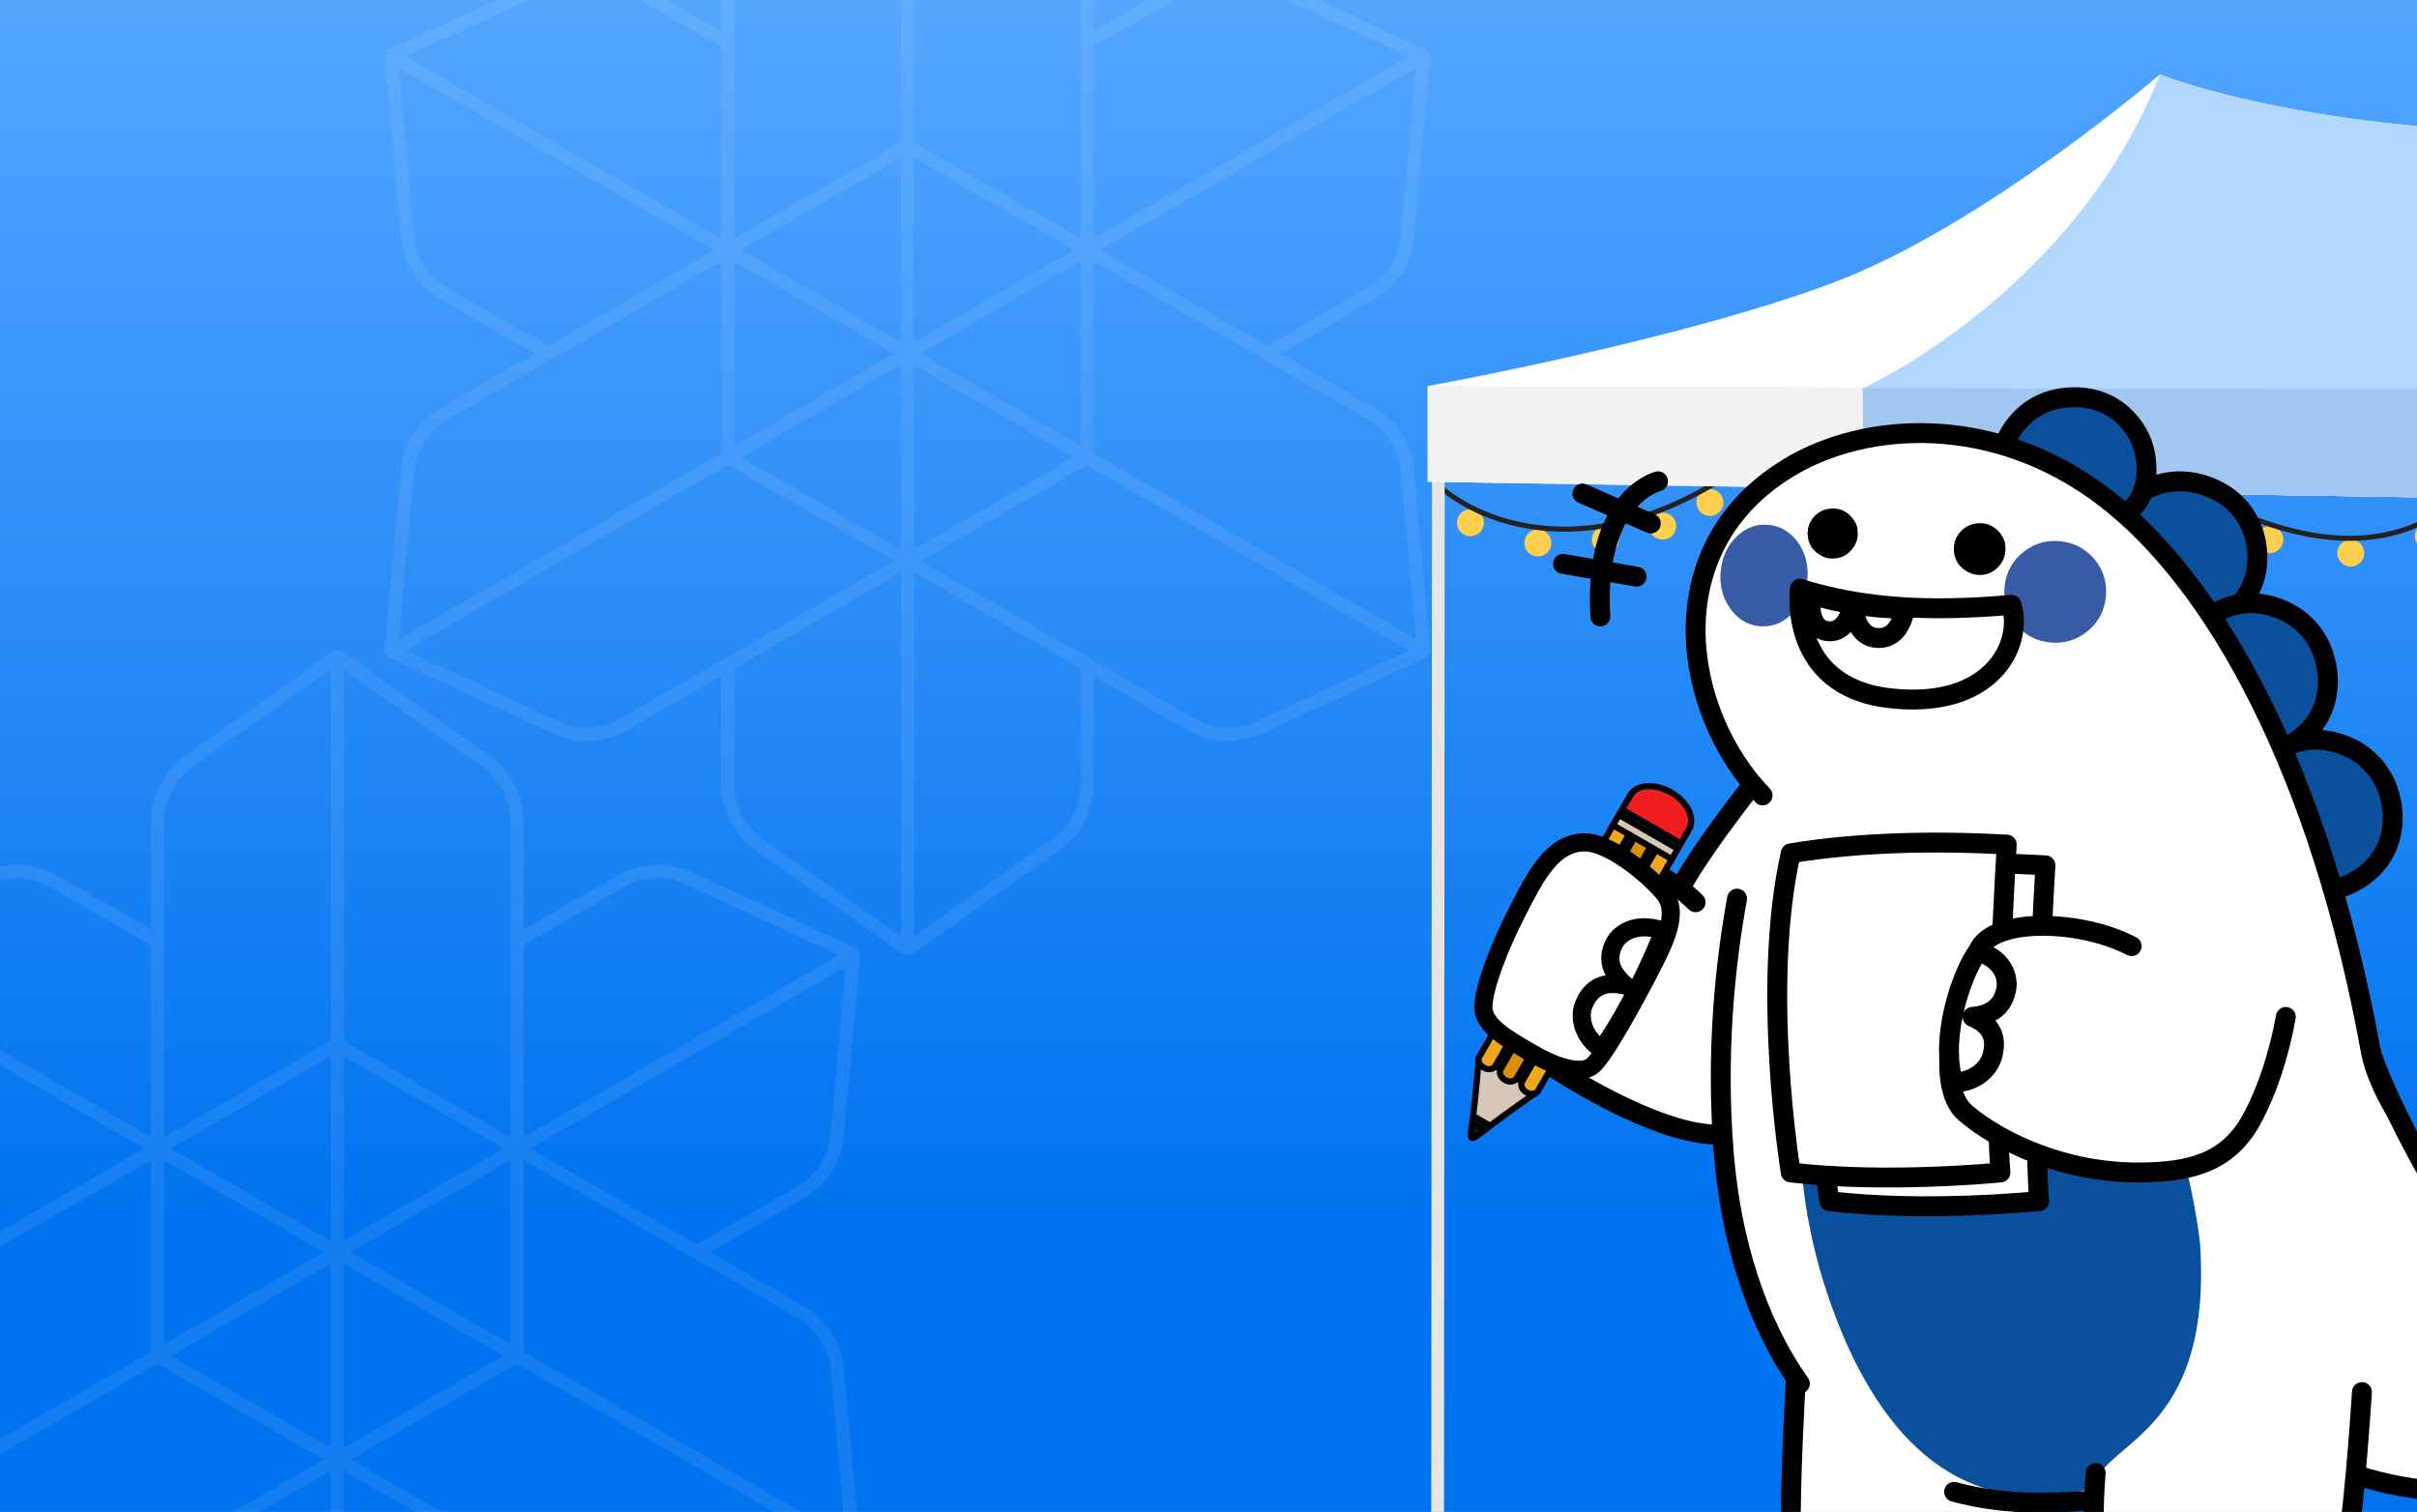 <svg width="430" height="269" viewBox="0 0 430 269" fill="none" xmlns="http://www.w3.org/2000/svg">
<g clip-path="url(#clip0_1948_14991)">
<rect width="430" height="269" fill="url(#paint0_linear_1948_14991)"/>
<circle cx="261.601" cy="93.002" r="2.4" fill="#FFD04F"/>
<circle cx="273.602" cy="96.602" r="2.4" fill="#FFD04F"/>
<circle cx="285.604" cy="96.001" r="2.4" fill="#FFD04F"/>
<circle cx="295.804" cy="93.601" r="2.4" fill="#FFD04F"/>
<circle cx="304.205" cy="89.401" r="2.4" fill="#FFD04F"/>
<circle cx="315.007" cy="89.401" r="2.4" fill="#FFD04F"/>
<circle cx="324.008" cy="95.401" r="2.4" fill="#FFD04F"/>
<circle cx="337.809" cy="100.202" r="2.4" fill="#FFD04F"/>
<circle cx="352.812" cy="100.803" r="2.4" fill="#FFD04F"/>
<circle cx="365.413" cy="97.202" r="2.4" fill="#FFD04F"/>
<circle cx="374.414" cy="92.401" r="2.4" fill="#FFD04F"/>
<circle cx="381.614" cy="87.001" r="2.4" fill="#FFD04F"/>
<circle cx="392.415" cy="91.201" r="2.4" fill="#FFD04F"/>
<circle cx="403.817" cy="96.001" r="2.4" fill="#FFD04F"/>
<circle cx="418.218" cy="98.402" r="2.4" fill="#FFD04F"/>
<circle cx="432.02" cy="95.401" r="2.4" fill="#FFD04F"/>
<path d="M255 85.501C262.101 92.701 283.203 102.122 310.806 82.2C322.008 94.602 352.151 111.964 383.115 82.2C396.616 92.701 427.58 107.163 443.422 81C445.022 83.2 449.962 88.141 456.923 90.301" stroke="#222222" stroke-width="0.9"/>
<g filter="url(#filter0_i_1948_14991)">
<path d="M255.136 82.476L255 279" stroke="#E5E5E5" stroke-width="2.266"/>
</g>
<g filter="url(#filter1_i_1948_14991)">
<path d="M379.352 77.91L379.352 211.457" stroke="#E5E5E5" stroke-width="2.171"/>
</g>
<path d="M254 68.69V85.721L625.195 91.519L671.866 81.735V64.704C654.621 61.201 618.683 52.963 612.894 48.035C576.354 32.815 550.667 6 550.667 6C550.667 6 528.598 21.22 467.455 23.394C414.183 25.288 384.244 13.247 384.244 13.247C384.244 13.247 353.13 40.063 326.358 50.209C299.083 60.546 254 68.69 254 68.69Z" fill="white"/>
<path d="M254 85.721V68.689L625.195 69.777V91.519L254 85.721Z" fill="#F2F2F2"/>
<path d="M467.456 23.394C414.183 25.288 384.244 13.247 384.244 13.247C372.088 44.556 343.965 63.134 331.423 69.052V86.808L346.799 87.171L439.598 88.62L485.997 89.345L512.679 89.707V69.415C523.654 60.597 546.615 36.149 550.667 6C550.667 6 528.598 21.22 467.456 23.394Z" fill="#B2D7FF"/>
<path d="M485.998 89.344L439.598 88.62L346.799 87.17L331.423 86.934V69.052L512.679 69.414V89.707L485.998 89.344Z" fill="#A1C6EF"/>
<path d="M143.004 232.383L126.33 222.775L143.004 213.167C147.052 210.83 149.708 206.675 150.135 202.019L153.013 170.339C153.05 169.986 152.976 169.615 152.79 169.282C152.605 168.948 152.326 168.707 151.992 168.558L123.08 155.203C118.846 153.237 113.889 153.46 109.841 155.797L93.166 165.405V146.17C93.166 141.496 90.882 137.119 87.057 134.429L61.042 116.085C60.745 115.881 60.392 115.77 60.02 115.77C59.649 115.77 59.278 115.881 58.999 116.085L32.966 134.411C29.14 137.1 26.875 141.496 26.875 146.152V165.386L10.2 155.778C6.152 153.441 1.213 153.219 -3.039 155.185L-31.951 168.54C-32.267 168.688 -32.545 168.929 -32.749 169.263C-32.935 169.597 -33.009 169.968 -32.972 170.32L-30.094 202.001C-29.667 206.656 -27.012 210.811 -22.964 213.148L-6.289 222.756L-22.964 232.364C-27.012 234.702 -29.667 238.856 -30.094 243.512L-32.991 275.23C-33.028 275.582 -32.954 275.953 -32.768 276.268C-32.582 276.602 -32.304 276.843 -31.969 276.992L-3.058 290.347C1.176 292.313 6.134 292.09 10.182 289.753L26.857 280.145V299.38C26.857 304.054 29.14 308.431 32.966 311.121L58.999 329.447C59.296 329.651 59.649 329.762 60.02 329.762C60.392 329.762 60.763 329.651 61.042 329.447L87.075 311.121C90.9 308.431 93.166 304.035 93.166 299.38V280.145L109.841 289.753C113.889 292.09 118.828 292.313 123.08 290.347L151.992 276.992C152.307 276.843 152.586 276.602 152.79 276.268C152.976 275.935 153.05 275.582 153.013 275.23L150.135 243.549C149.708 238.893 147.052 234.739 143.004 232.402V232.383ZM141.816 234.442C145.196 236.389 147.424 239.877 147.777 243.753L150.469 273.579L93.166 240.526V206.378L113.202 217.934L141.797 234.423L141.816 234.442ZM90.789 206.378V239.153L62.36 222.756L90.789 206.36V206.378ZM61.19 187.941L89.601 204.338L61.19 220.735V187.96V187.941ZM57.625 222.775L29.215 239.172V206.397L57.625 222.794V222.775ZM58.813 257.609L30.385 241.212L58.813 224.815V257.59V257.609ZM61.19 224.834L89.601 241.231L61.19 257.627V224.852V224.834ZM58.813 220.735L30.385 204.338L58.813 187.941V220.716V220.735ZM147.758 201.815C147.405 205.692 145.177 209.179 141.797 211.127L123.934 221.421L94.336 204.338L150.451 171.971L147.758 201.797V201.815ZM111.01 157.856C112.83 156.798 114.91 156.242 117.008 156.242C118.772 156.242 120.462 156.613 122.059 157.355L149.262 169.931L93.147 202.298V168.132L111.01 157.837V157.856ZM90.789 146.189V166.573V202.298L61.19 185.233V119.108L85.701 136.358C88.895 138.603 90.789 142.275 90.789 146.17V146.189ZM34.303 136.377L58.832 119.108V185.196L29.233 202.279V146.17C29.233 142.275 31.146 138.603 34.321 136.358L34.303 136.377ZM-2.074 157.355C-0.477 156.613 1.213 156.242 2.977 156.242C5.094 156.242 7.155 156.798 8.975 157.856L26.838 168.15V202.298L-29.277 169.912L-2.074 157.336V157.355ZM-21.794 211.108C-25.173 209.16 -27.401 205.673 -27.754 201.797L-30.447 171.971L25.668 204.338L-3.931 221.402L-21.775 211.108H-21.794ZM-27.754 243.753C-27.401 239.877 -25.173 236.389 -21.794 234.442L2.439 220.456L26.857 206.378V240.526L-30.447 273.579L-27.754 243.753ZM8.993 287.713C7.174 288.77 5.094 289.326 2.996 289.326C1.232 289.326 -0.458 288.956 -2.055 288.214L-29.277 275.638L28.026 242.585L57.625 259.668L38.685 270.593L8.975 287.731L8.993 287.713ZM29.215 299.38V278.791L58.813 261.708V326.442L34.303 309.192C31.109 306.947 29.215 303.275 29.215 299.38ZM85.701 309.192L61.19 326.442V261.708L90.789 278.772V299.361C90.789 303.256 88.876 306.929 85.701 309.173V309.192ZM122.077 288.214C120.48 288.956 118.791 289.326 117.027 289.326C114.928 289.326 112.849 288.77 111.029 287.713L81.449 270.667L62.379 259.668L91.977 242.603L149.281 275.656L122.077 288.232V288.214Z" fill="white" fill-opacity="0.08"/>
<path d="M244.44 72.511L227.766 62.903L244.44 53.295C248.488 50.958 251.144 46.803 251.571 42.147L254.449 10.467C254.486 10.114 254.412 9.743 254.226 9.409C254.041 9.076 253.762 8.834 253.428 8.686L224.516 -4.669C220.282 -6.635 215.325 -6.412 211.277 -4.075L194.602 5.533V-13.702C194.602 -18.376 192.318 -22.753 188.493 -25.443L162.478 -43.787C162.181 -43.991 161.828 -44.102 161.456 -44.102C161.085 -44.102 160.714 -43.991 160.435 -43.787L134.402 -25.461C130.577 -22.772 128.311 -18.376 128.311 -13.72V5.514L111.636 -4.094C107.588 -6.431 102.649 -6.653 98.397 -4.687L69.485 8.668C69.169 8.816 68.891 9.057 68.687 9.391C68.501 9.725 68.427 10.096 68.464 10.448L71.342 42.129C71.769 46.784 74.424 50.939 78.472 53.276L95.147 62.884L78.472 72.492C74.424 74.829 71.769 78.984 71.342 83.64L68.445 115.358C68.408 115.71 68.483 116.081 68.668 116.396C68.854 116.73 69.132 116.971 69.467 117.12L98.378 130.475C102.612 132.441 107.57 132.218 111.618 129.881L128.293 120.273V139.508C128.293 144.182 130.577 148.559 134.402 151.249L160.435 169.574C160.732 169.779 161.085 169.89 161.456 169.89C161.828 169.89 162.199 169.779 162.478 169.574L188.511 151.249C192.336 148.559 194.602 144.163 194.602 139.508V120.273L211.277 129.881C215.325 132.218 220.264 132.441 224.516 130.475L253.428 117.12C253.743 116.971 254.022 116.73 254.226 116.396C254.412 116.062 254.486 115.71 254.449 115.358L251.571 83.677C251.144 79.021 248.488 74.867 244.44 72.529V72.511ZM243.252 74.57C246.632 76.517 248.86 80.004 249.213 83.881L251.905 113.707L194.602 80.654V46.506L214.638 58.062L243.234 74.551L243.252 74.57ZM192.225 46.506V79.281L163.796 62.884L192.225 46.488V46.506ZM162.626 28.069L191.037 44.466L162.626 60.863V28.088V28.069ZM159.061 62.903L130.651 79.3V46.525L159.061 62.922V62.903ZM160.25 97.737L131.821 81.34L160.25 64.943V97.718V97.737ZM162.626 64.962L191.037 81.359L162.626 97.755V64.98V64.962ZM160.25 60.863L131.821 44.466L160.25 28.069V60.844V60.863ZM249.194 41.943C248.841 45.82 246.613 49.307 243.234 51.255L225.37 61.549L195.772 44.466L251.887 12.099L249.194 41.925V41.943ZM212.446 -2.016C214.266 -3.074 216.346 -3.63 218.444 -3.63C220.208 -3.63 221.898 -3.259 223.495 -2.517L250.698 10.059L194.583 42.425V8.259L212.446 -2.035V-2.016ZM192.225 -13.683V6.701V42.425L162.626 25.361V-40.764L187.137 -23.514C190.331 -21.27 192.225 -17.597 192.225 -13.702V-13.683ZM135.739 -23.495L160.268 -40.764V25.324L130.669 42.407V-13.702C130.669 -17.597 132.582 -21.27 135.757 -23.514L135.739 -23.495ZM99.362 -2.517C100.959 -3.259 102.649 -3.63 104.413 -3.63C106.53 -3.63 108.591 -3.074 110.411 -2.016L128.274 8.278V42.425L72.159 10.04L99.362 -2.536V-2.517ZM79.642 51.236C76.263 49.288 74.034 45.801 73.682 41.925L70.989 12.099L127.104 44.466L97.505 61.53L79.661 51.236H79.642ZM73.682 83.881C74.034 80.004 76.263 76.517 79.642 74.57L103.875 60.584L128.293 46.506V80.654L70.989 113.707L73.682 83.881ZM110.429 127.841C108.61 128.898 106.53 129.454 104.432 129.454C102.668 129.454 100.978 129.083 99.381 128.341L72.159 115.766L129.462 82.713L159.061 99.796L140.121 110.721L110.411 127.859L110.429 127.841ZM130.651 139.508V118.919L160.25 101.836V166.57L135.739 149.32C132.545 147.075 130.651 143.403 130.651 139.508ZM187.137 149.32L162.626 166.57V101.836L192.225 118.9V139.489C192.225 143.384 190.312 147.057 187.137 149.301V149.32ZM223.513 128.341C221.917 129.083 220.227 129.454 218.463 129.454C216.364 129.454 214.285 128.898 212.465 127.841L182.885 110.795L163.815 99.796L193.413 82.731L250.717 115.784L223.513 128.36V128.341Z" fill="white" fill-opacity="0.08"/>
<path d="M315.106 135.396C315.106 135.396 303.162 150.073 298.906 158.107C298.906 158.107 291.061 152.64 287.607 151.697C284.153 150.754 281.315 150.045 276.591 155.242C271.868 160.44 266.902 168.474 265.484 173.196C264.065 177.919 265.959 182.648 273.279 187.838C280.606 193.036 296.579 202.367 306.431 201.835L313.822 184.889L321.582 149.102L315.099 135.403L315.106 135.396Z" fill="white" stroke="#000001" stroke-width="3.54" stroke-linecap="round" stroke-linejoin="round"/>
<path d="M298.906 158.104C298.906 158.104 300.92 159.721 301.658 160.522L298.906 158.104Z" fill="white"/>
<path d="M298.906 158.104C298.906 158.104 300.92 159.721 301.658 160.522" stroke="#000001" stroke-width="3.54" stroke-linecap="round" stroke-linejoin="round"/>
<path d="M421.104 184.879C423.196 193.657 436.836 221.021 458.703 248.008C463.108 253.446 464.222 258.396 457.363 262.523C450.504 266.649 421.394 268.55 405.407 254.999L421.104 184.872V184.879Z" fill="white" stroke="#000001" stroke-width="3.54" stroke-linecap="round" stroke-linejoin="round"/>
<path d="M360.126 261.269C360.126 261.269 361.02 274.5 358.445 280.995C355.87 287.491 350.65 287.554 338.549 287.703C326.448 287.852 321.221 285.86 319.299 280.925C317.377 275.989 319.973 237.444 319.973 237.444L360.126 261.269Z" fill="white" stroke="#000001" stroke-width="3.54" stroke-linecap="round" stroke-linejoin="round"/>
<path d="M377.639 90.156C377.639 90.156 383.214 83.639 391.86 86.249C400.591 88.893 402.599 97.112 401.223 102.415C398.932 111.229 388.881 112.314 388.881 112.314L377.639 90.156Z" fill="#0A509D" stroke="#000001" stroke-width="3.54" stroke-linecap="round" stroke-linejoin="round"/>
<path d="M390.398 112.059C390.398 112.059 395.739 105.344 404.286 107.883C412.919 110.443 415.068 118.781 413.826 124.191C411.762 133.19 401.91 134.445 401.91 134.445L390.398 112.059Z" fill="#0A509D" stroke="#000001" stroke-width="3.54" stroke-linecap="round" stroke-linejoin="round"/>
<path d="M401.932 136.351C401.932 136.351 407.273 129.636 415.82 132.175C424.452 134.735 426.601 143.073 425.36 148.483C423.296 157.482 413.444 158.737 413.444 158.737L401.932 136.351Z" fill="#0A509D" stroke="#000001" stroke-width="3.54" stroke-linecap="round" stroke-linejoin="round"/>
<path d="M356.579 79.2C356.579 79.2 358.87 71.733 367.325 70.769C375.872 69.797 380.773 75.916 381.632 80.838C383.064 89.02 377.894 91.587 377.894 91.587L356.586 79.192L356.579 79.2Z" fill="#0A509D" stroke="#000001" stroke-width="3.54" stroke-linecap="round" stroke-linejoin="round"/>
<path d="M313.58 141.499C313.58 141.499 303.778 169.288 306.679 205.16C309.374 238.465 327.298 267.211 362.259 267.317C412.066 267.473 431.586 241.188 421.812 187.149C412.782 137.238 394.234 103.649 374.466 88.517C354.953 73.577 332.043 74.804 318.191 83.221C294.401 97.671 299.465 126.9 313.587 141.506L313.58 141.499Z" fill="white"/>
<path d="M294.969 85.632C294.969 85.632 283.507 88.39 284.706 109.669" stroke="#000001" stroke-width="3.54" stroke-linecap="round" stroke-linejoin="round"/>
<path d="M293.692 93.135L281.521 87.803" stroke="#000001" stroke-width="3.54" stroke-linecap="round" stroke-linejoin="round"/>
<path d="M291.16 102.6L278.074 100.316" stroke="#000001" stroke-width="3.54" stroke-linecap="round" stroke-linejoin="round"/>
<path d="M345.527 164.878C381.878 161.602 390.17 210.216 391.418 221.377C393.61 255.674 373.963 256.355 372.466 264.729C370.608 265.275 368.615 265.679 366.465 265.928C344.257 268.494 331.391 250.413 324.397 228.021C317.403 205.621 315.928 167.544 345.527 164.878Z" fill="#0A509D"/>
<path d="M309.033 159.879C306.948 171.309 305.217 187.228 306.671 205.167C307.905 220.448 312.388 235.133 320.211 246.166" stroke="#000001" stroke-width="3.54" stroke-linecap="round" stroke-linejoin="round"/>
<path d="M426.117 197.502C424.245 194.46 422.365 190.269 421.805 187.156C412.776 137.245 394.227 103.656 374.459 88.524C354.947 73.584 332.036 74.811 318.184 83.228C294.394 97.678 299.459 126.906 313.581 141.513" stroke="#000001" stroke-width="3.54" stroke-linecap="round" stroke-linejoin="round"/>
<path d="M347.642 265.417C352.132 266.643 356.997 267.31 362.253 267.324C382.752 267.388 398.122 262.97 408.428 253.986" stroke="#000001" stroke-width="3.54" stroke-linecap="round" stroke-linejoin="round"/>
<path d="M420.207 247.669C419.356 260.432 417.966 277.103 416.285 280.995C413.483 287.49 407.802 287.554 394.644 287.703C381.48 287.852 375.791 285.86 373.699 280.924C371.606 275.989 372.833 262.077 372.833 262.077" fill="white"/>
<path d="M420.207 247.669C419.356 260.432 417.966 277.103 416.285 280.995C413.483 287.49 407.802 287.554 394.644 287.703C381.48 287.852 375.791 285.86 373.699 280.924C371.606 275.989 372.833 262.077 372.833 262.077" stroke="#000001" stroke-width="3.54" stroke-linecap="round" stroke-linejoin="round"/>
<path d="M366.615 96.304C369.098 96.573 371.134 97.68 372.722 99.615C374.269 101.565 374.907 103.792 374.63 106.288C374.354 108.784 373.254 110.811 371.325 112.357C369.353 113.917 367.126 114.57 364.644 114.293C362.14 114.017 360.118 112.91 358.572 110.96C357.004 109.032 356.359 106.812 356.628 104.309C356.905 101.806 358.019 99.778 359.969 98.211C361.899 96.665 364.112 96.027 366.615 96.304Z" fill="#375BA5"/>
<path d="M314.772 93.388C316.893 93.637 318.624 94.715 319.964 96.629C321.27 98.558 321.787 100.777 321.525 103.28C321.262 105.783 320.298 107.818 318.631 109.385C316.929 110.966 315.014 111.64 312.886 111.392C310.744 111.144 309.027 110.059 307.722 108.123C306.403 106.209 305.871 104.003 306.133 101.5C306.396 98.997 307.367 96.955 309.056 95.374C310.722 93.807 312.63 93.147 314.772 93.396V93.388Z" fill="#375BA5"/>
<path d="M329.206 91.788C329.121 91.695 329.022 91.596 328.915 91.504C327.972 90.717 326.894 90.376 325.674 90.483C324.426 90.589 323.411 91.114 322.624 92.057C321.837 93 321.496 94.092 321.61 95.333C321.716 96.553 322.241 97.545 323.177 98.304C323.844 98.857 324.56 99.204 325.341 99.339C325.702 99.382 326.078 99.389 326.454 99.353C326.83 99.318 327.185 99.247 327.511 99.148C328.284 98.878 328.93 98.41 329.462 97.744C330.249 96.829 330.589 95.765 330.483 94.546L330.419 93.823C330.199 93.05 329.795 92.369 329.199 91.781L329.206 91.788Z" fill="#000001"/>
<path d="M355.479 94.427C355.366 94.335 355.26 94.242 355.146 94.15C354.181 93.342 353.075 92.987 351.827 93.101C350.557 93.214 349.5 93.753 348.67 94.724C347.862 95.689 347.507 96.809 347.62 98.078C347.734 99.348 348.273 100.39 349.238 101.198C349.926 101.751 350.663 102.099 351.444 102.234C351.834 102.304 352.231 102.319 352.635 102.283C353.018 102.248 353.394 102.163 353.763 102.028C354.508 101.758 355.16 101.291 355.713 100.624C356.522 99.66 356.877 98.539 356.763 97.27C356.742 97.015 356.721 96.774 356.699 96.547C356.472 95.746 356.068 95.044 355.472 94.427H355.479Z" fill="#000001"/>
<path d="M357.855 107.614C343.101 108.89 331.653 108.259 320.212 104.749C320.212 104.749 317.957 122.136 336.172 124.22C354.386 126.305 359.997 114.612 357.855 107.621V107.614Z" stroke="#000001" stroke-width="3.54" stroke-linecap="round" stroke-linejoin="round"/>
<path d="M322.27 105.821C321.624 109.884 323 112.16 325.32 112.309C328.98 112.55 329.632 107.331 329.632 107.331C329.959 111.075 331.335 113.259 333.81 113.493C336.286 113.727 338.201 112.103 338.903 108.295C332.895 108.274 327.334 107.303 322.27 105.813V105.821Z" stroke="#000001" stroke-width="3.54" stroke-linecap="round" stroke-linejoin="round"/>
<path d="M363.892 153.951C363.892 153.951 361.367 195.212 362.771 213.69C362.771 213.69 342.571 215.768 325.47 213.69C325.47 213.69 320.058 180.009 325.47 155.539C337.641 153.468 351.472 153.241 363.892 153.951Z" fill="white" stroke="#000001" stroke-width="3.54" stroke-linecap="round" stroke-linejoin="round"/>
<path d="M357.012 150.264C357.012 150.264 354.487 190.553 355.891 208.599C355.891 208.599 335.691 210.627 318.589 208.599C318.589 208.599 313.178 175.712 318.589 151.817C330.761 149.796 344.592 149.569 357.012 150.264Z" fill="white" stroke="#000001" stroke-width="3.54" stroke-linecap="round" stroke-linejoin="round"/>
<path d="M379.233 168.332C370.047 163.581 355.322 163.361 352.258 168.552C348.385 175.111 343.562 192.838 349.712 198.056C355.861 203.268 367.501 208.777 380.978 208.6C389.063 208.494 396.164 207.154 400.49 199.318C403.278 194.27 405.427 187.768 406.661 180.932" fill="white"/>
<path d="M379.233 168.332C370.047 163.581 355.322 163.361 352.258 168.552C348.385 175.111 343.562 192.838 349.712 198.056C355.861 203.268 367.501 208.777 380.978 208.6C389.063 208.494 396.164 207.154 400.49 199.318C403.278 194.27 405.427 187.768 406.661 180.932" stroke="#000001" stroke-width="3.54" stroke-linecap="round" stroke-linejoin="round"/>
<path d="M354.464 187.809C355.279 184.746 354.428 182.392 350.938 180.917C355.088 180.569 356.471 178.272 356.918 176.045C357.365 173.819 356.209 170.827 352.584 169.501L351.903 169.316C349.945 171.486 344.895 183.235 347.442 192.517C350.79 192.73 353.733 190.539 354.464 187.809Z" fill="white" stroke="#000001" stroke-width="3.54" stroke-linecap="round" stroke-linejoin="round"/>
<path d="M272.609 194.885C272.718 194.81 272.817 194.741 272.907 194.679L268.809 190.548L263.009 188.954C263.001 189.063 262.992 189.184 262.983 189.316C262.934 189.963 262.863 190.872 262.773 191.921C262.602 193.902 262.362 196.388 262.075 198.545L265.104 200.294C266.851 198.96 268.874 197.507 270.488 196.367C271.341 195.765 272.082 195.25 272.609 194.885Z" fill="#D6C7B9" stroke="black" stroke-width="1.101"/>
<path d="M262.747 202.085L263.075 201.842C263.39 201.605 263.756 201.327 264.158 201.02L261.912 199.723C261.859 200.105 261.81 200.458 261.767 200.773C261.731 201.028 261.7 201.258 261.672 201.46L261.671 201.46C261.651 201.604 261.646 201.805 261.673 202.001C261.701 202.206 261.756 202.347 261.812 202.421C261.846 202.467 261.871 202.485 261.948 202.48C262.07 202.473 262.324 202.398 262.747 202.085Z" fill="#181818" stroke="black" stroke-width="1.101"/>
<path d="M290.119 147.929C290.421 147.407 290.202 146.518 289.325 146.012C288.447 145.505 287.568 145.76 287.266 146.282L263.162 188.031C262.861 188.554 263.08 189.443 263.958 189.949C264.835 190.456 265.714 190.201 266.015 189.679L290.119 147.929Z" fill="#F0A71E" stroke="black" stroke-width="1.101"/>
<path d="M293.925 150.128C294.227 149.605 294.008 148.716 293.131 148.21C292.253 147.703 291.374 147.958 291.072 148.48L266.968 190.23C266.667 190.752 266.886 191.641 267.764 192.148C268.641 192.654 269.52 192.4 269.821 191.877L293.925 150.128Z" fill="#D99007" stroke="black" stroke-width="1.101"/>
<path d="M297.732 152.326C298.034 151.803 297.815 150.915 296.938 150.409C296.06 149.902 295.181 150.156 294.879 150.679L270.775 192.428C270.474 192.95 270.693 193.839 271.571 194.346C272.448 194.853 273.327 194.598 273.628 194.075L297.732 152.326Z" fill="#F0A71E" stroke="black" stroke-width="1.101"/>
<path d="M297.424 152.86L298.486 151.021L288.019 144.978L286.957 146.817L297.424 152.86Z" fill="#D6C7B9" stroke="black" stroke-width="1.101"/>
<path d="M289.734 142.081L289.702 142.063L288.569 144.025L299.035 150.067L300.168 148.105L300.135 148.087L300.454 147.599C300.484 147.553 300.503 147.524 300.52 147.495C301.036 146.6 301.011 145.439 300.445 144.236C299.879 143.036 298.792 141.847 297.301 140.986C295.809 140.125 294.236 139.778 292.914 139.888C291.589 139.999 290.571 140.558 290.054 141.453C290.037 141.482 290.022 141.513 289.997 141.562L289.734 142.081Z" fill="#F01E1E" stroke="black" stroke-width="1.101"/>
<path d="M296.019 158.913C298.655 162.066 296.606 166.744 293.903 172.016C291.2 177.287 285.551 187.742 283.322 189.597C281.096 191.445 276.113 189.526 272.316 187.263C268.523 184.993 263.78 182.582 263.903 179.022C264.026 175.463 266.763 168.373 269.991 162.094C273.217 155.821 276.147 149.965 281.875 149.866C286.002 149.791 292.834 155.1 296.019 158.913Z" fill="white" stroke="#000001" stroke-width="3.227" stroke-linecap="round" stroke-linejoin="round"/>
<path d="M281.814 178.647C283.054 175.73 285.309 174.403 289.298 175.373C285.882 172.557 286.141 169.898 287.17 167.872C288.2 165.846 291.122 164.196 295.145 165.373L295.859 165.648C295.722 166.106 295.551 166.602 295.366 167.109C294.273 169.765 292.962 172.642 291.559 175.426C291.38 175.778 291.204 176.122 291.014 176.478C290.691 177.101 290.381 177.694 290.091 178.261C288.353 181.513 286.563 184.481 284.95 186.656C281.885 184.772 280.704 181.242 281.809 178.636L281.814 178.647Z" fill="white" stroke="#000001" stroke-width="3.227" stroke-linecap="round" stroke-linejoin="round"/>
</g>
<defs>
<filter id="filter0_i_1948_14991" x="253.867" y="82.475" width="3.157" height="196.526" filterUnits="userSpaceOnUse" color-interpolation-filters="sRGB">
<feFlood flood-opacity="0" result="BackgroundImageFix"/>
<feBlend mode="normal" in="SourceGraphic" in2="BackgroundImageFix" result="shape"/>
<feColorMatrix in="SourceAlpha" type="matrix" values="0 0 0 0 0 0 0 0 0 0 0 0 0 0 0 0 0 0 127 0" result="hardAlpha"/>
<feOffset dx="0.755"/>
<feGaussianBlur stdDeviation="1.511"/>
<feComposite in2="hardAlpha" operator="arithmetic" k2="-1" k3="1"/>
<feColorMatrix type="matrix" values="0 0 0 0 0 0 0 0 0 0 0 0 0 0 0 0 0 0 0.25 0"/>
<feBlend mode="normal" in2="shape" result="effect1_innerShadow_1948_14991"/>
</filter>
<filter id="filter1_i_1948_14991" x="378.266" y="77.91" width="2.894" height="133.547" filterUnits="userSpaceOnUse" color-interpolation-filters="sRGB">
<feFlood flood-opacity="0" result="BackgroundImageFix"/>
<feBlend mode="normal" in="SourceGraphic" in2="BackgroundImageFix" result="shape"/>
<feColorMatrix in="SourceAlpha" type="matrix" values="0 0 0 0 0 0 0 0 0 0 0 0 0 0 0 0 0 0 127 0" result="hardAlpha"/>
<feOffset dx="0.724"/>
<feGaussianBlur stdDeviation="1.447"/>
<feComposite in2="hardAlpha" operator="arithmetic" k2="-1" k3="1"/>
<feColorMatrix type="matrix" values="0 0 0 0 0 0 0 0 0 0 0 0 0 0 0 0 0 0 0.25 0"/>
<feBlend mode="normal" in2="shape" result="effect1_innerShadow_1948_14991"/>
</filter>
<linearGradient id="paint0_linear_1948_14991" x1="215" y1="0" x2="215" y2="269" gradientUnits="userSpaceOnUse">
<stop stop-color="#54A6FF"/>
<stop offset="0.809" stop-color="#0073F0"/>
</linearGradient>
<clipPath id="clip0_1948_14991">
<rect width="430" height="269" fill="white"/>
</clipPath>
</defs>
</svg>
